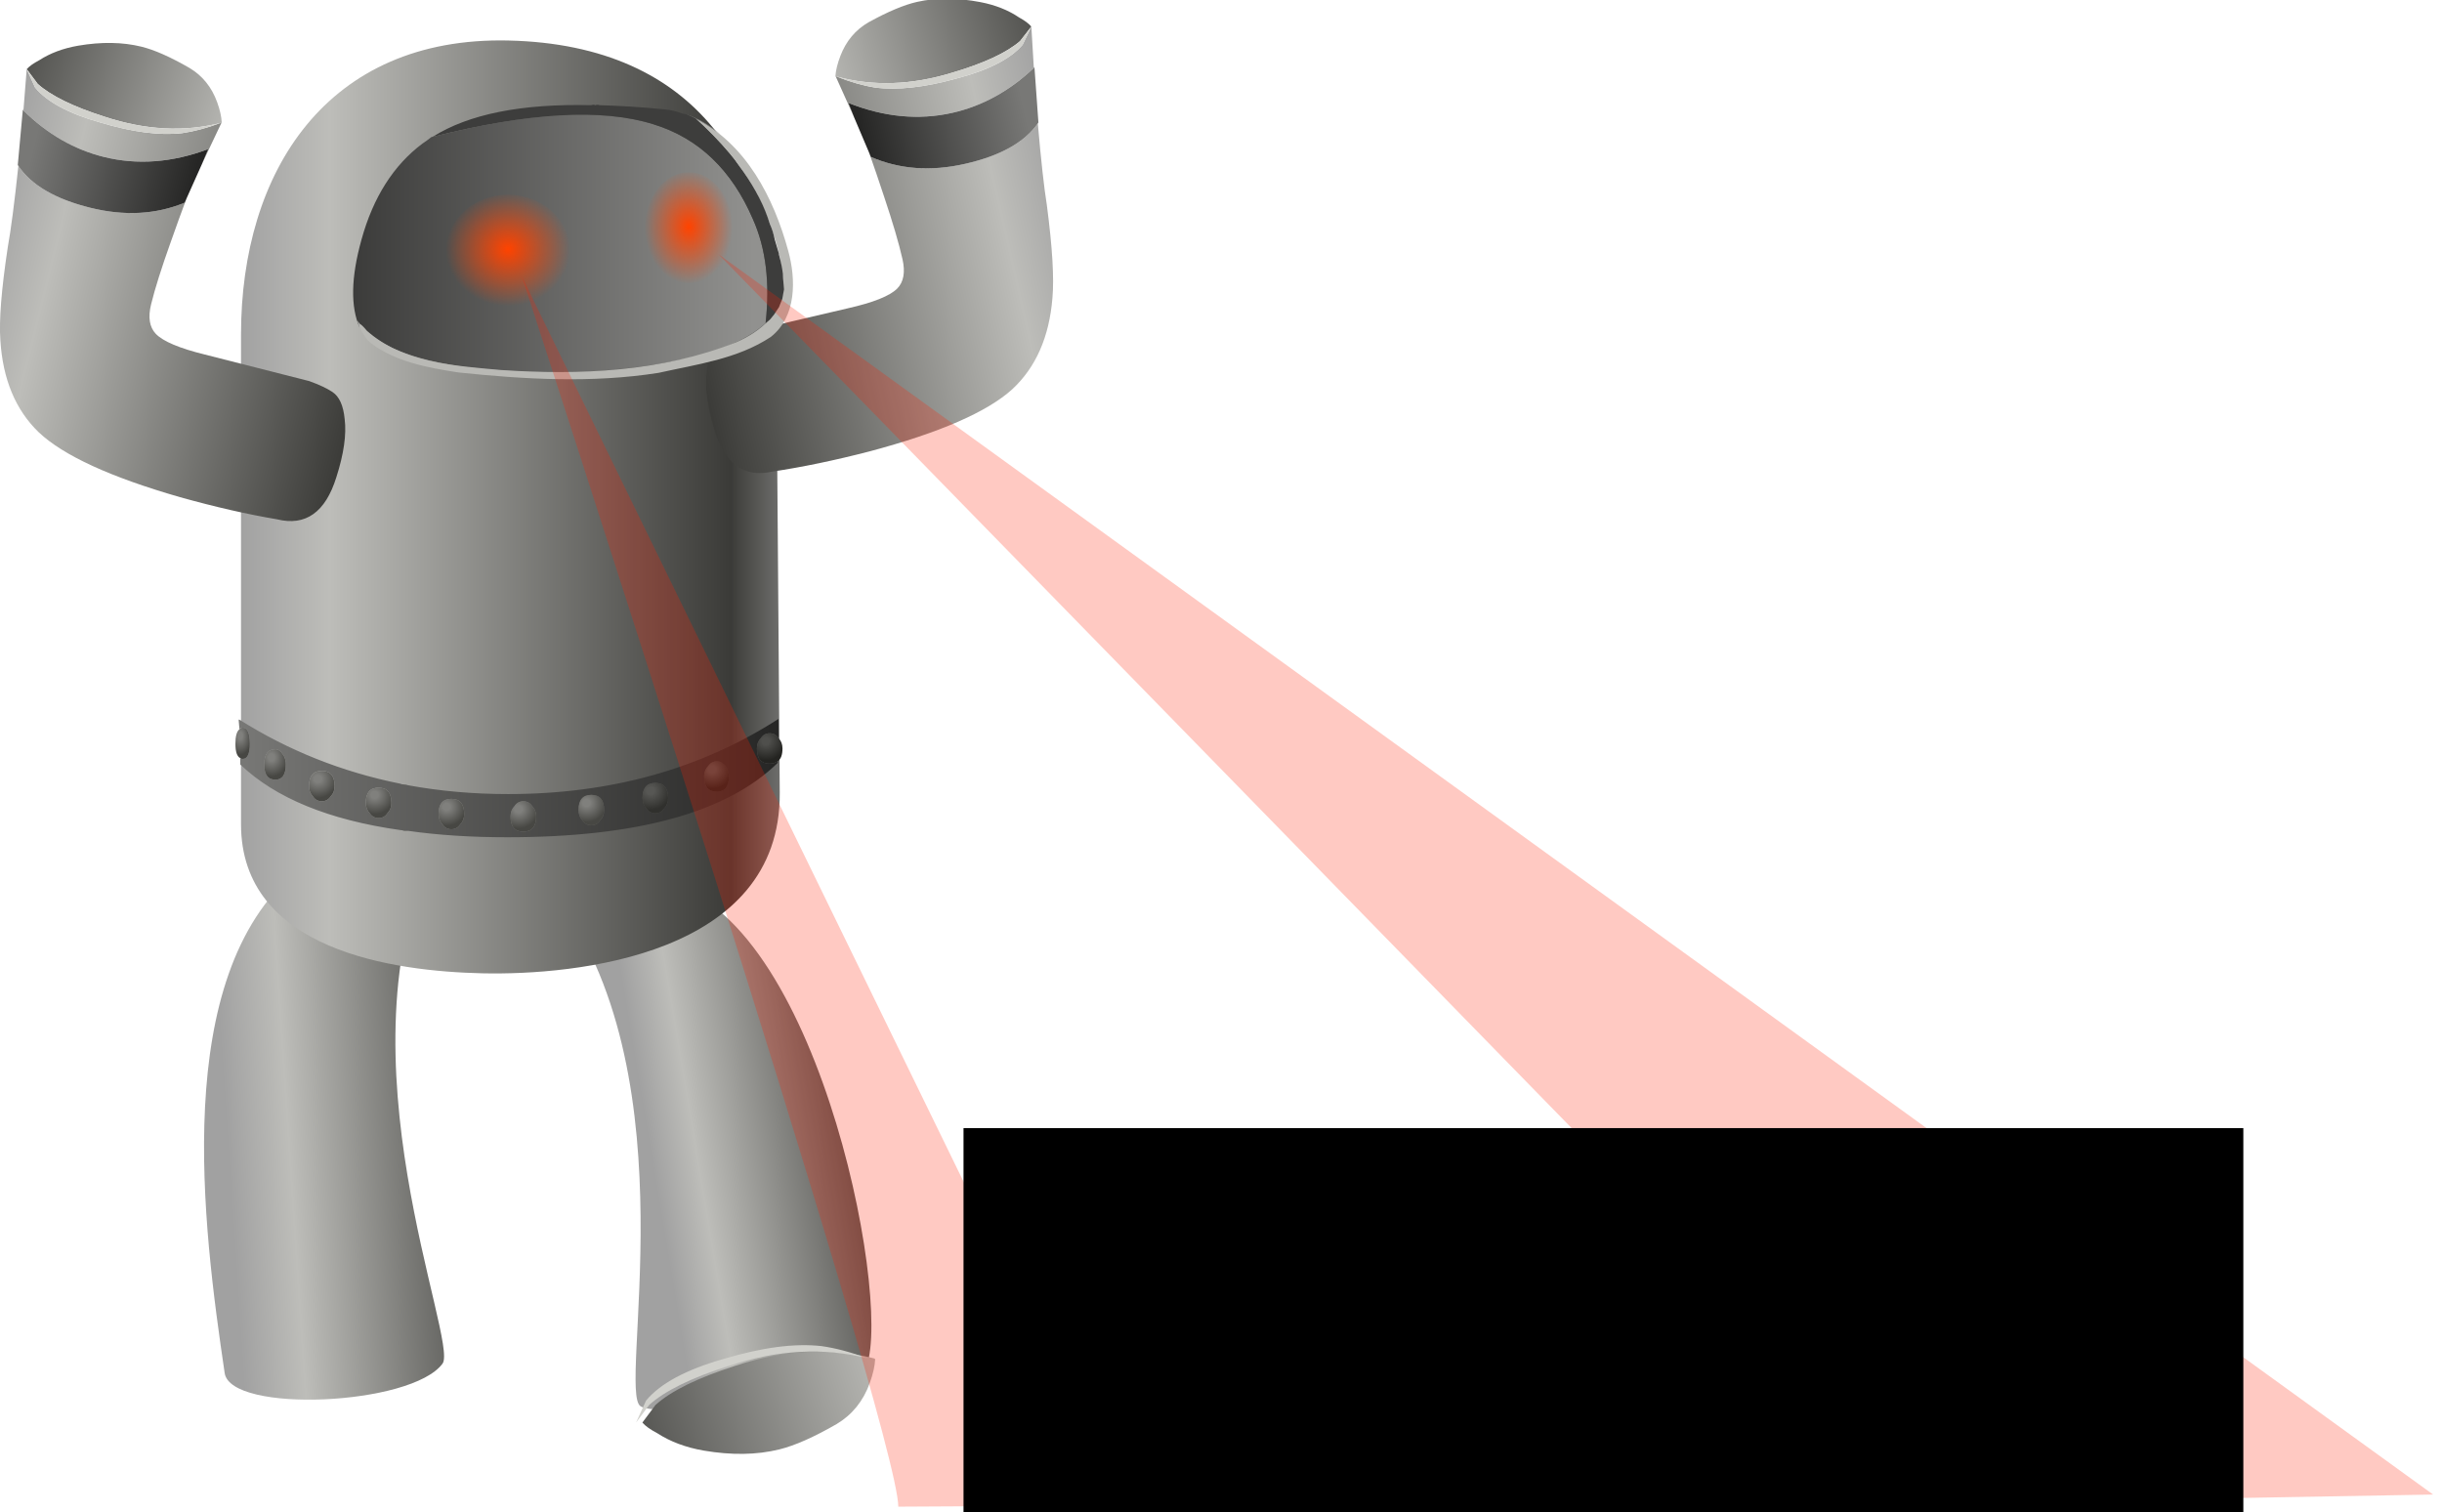 <?xml version="1.0" encoding="UTF-8" standalone="no"?>
<svg
   xmlns:dc="http://purl.org/dc/elements/1.1/"
   xmlns:cc="http://creativecommons.org/ns#"
   xmlns:rdf="http://www.w3.org/1999/02/22-rdf-syntax-ns#"
   xmlns:svg="http://www.w3.org/2000/svg"
   xmlns="http://www.w3.org/2000/svg"
   xmlns:sodipodi="http://sodipodi.sourceforge.net/DTD/sodipodi-0.dtd"
   xmlns:inkscape="http://www.inkscape.org/namespaces/inkscape"
   version="1.1"
   viewBox="0 0 698.96 432.84"
   id="svg200"
   sodipodi:docname="attack-1294254.svg"
   inkscape:version="0.92.1 r15371">
  <sodipodi:namedview
     pagecolor="#ffffff"
     bordercolor="#666666"
     borderopacity="1"
     objecttolerance="10"
     gridtolerance="10"
     guidetolerance="10"
     inkscape:pageopacity="0"
     inkscape:pageshadow="2"
     inkscape:window-width="1920"
     inkscape:window-height="1178"
     id="namedview202"
     showgrid="false"
     inkscape:zoom="0.54523612"
     inkscape:cx="353.14815"
     inkscape:cy="216.42"
     inkscape:window-x="0"
     inkscape:window-y="0"
     inkscape:window-maximized="1"
     inkscape:current-layer="svg200" />
  <defs
     id="defs124">
    <linearGradient
       id="w"
       x1="16878"
       x2="16901"
       y1="-15678"
       y2="-15678"
       gradientTransform="matrix(-4.766 -.355 -.355 4.766 75479 81296)"
       gradientUnits="userSpaceOnUse">
      <stop
         stop-color="#BDBDB9"
         offset=".161"
         id="stop2" />
      <stop
         stop-color="#3B3B38"
         offset=".878"
         id="stop4" />
    </linearGradient>
    <linearGradient
       id="x"
       x1="-12.1"
       x2="15.4"
       y1="-1.517"
       y2="-1.517"
       gradientTransform="matrix(4.779 0 0 -4.779 579.8 633.41)"
       gradientUnits="userSpaceOnUse">
      <stop
         stop-color="#A1A1A1"
         offset="0"
         id="stop7" />
      <stop
         stop-color="#BDBDB9"
         offset=".161"
         id="stop9" />
      <stop
         stop-color="#3B3B38"
         offset=".878"
         id="stop11" />
      <stop
         stop-color="#828280"
         offset="1"
         id="stop13" />
    </linearGradient>
    <linearGradient
       id="y"
       x1="-10.4"
       x2="-.6"
       y1="5.25"
       y2="5.25"
       gradientTransform="matrix(4.779 0 0 -4.779 579.8 633.41)"
       gradientUnits="userSpaceOnUse">
      <stop
         stop-color="#787876"
         offset="0"
         id="stop16" />
      <stop
         stop-color="#262625"
         offset="1"
         id="stop18" />
    </linearGradient>
    <linearGradient
       id="af"
       x1="-13.75"
       x2="16.25"
       y1="5.232"
       y2="5.232"
       gradientTransform="matrix(4.779 0 0 -4.779 45.684 571.38)"
       gradientUnits="userSpaceOnUse">
      <stop
         stop-color="#91918F"
         offset="0"
         id="stop21" />
      <stop
         stop-color="#262625"
         offset="1"
         id="stop23" />
    </linearGradient>
    <radialGradient
       id="z"
       cx="68.234"
       cy="231.29"
       r="1.755"
       gradientTransform="matrix(1 0 0 .914 0 19.825)"
       gradientUnits="userSpaceOnUse">
      <stop
         stop-color="#ff4300"
         offset="0"
         id="stop26" />
      <stop
         stop-color="#ff4300"
         stop-opacity="0"
         offset="1"
         id="stop28" />
    </radialGradient>
    <linearGradient
       id="ag"
       x1="-16.65"
       x2="17.1"
       y1="-36.5"
       y2="-36.5"
       gradientTransform="matrix(4.779 0 0 -4.779 422.56 700.43)"
       gradientUnits="userSpaceOnUse">
      <stop
         stop-color="#787876"
         offset="0"
         id="stop31" />
      <stop
         stop-color="#262625"
         offset="1"
         id="stop33" />
    </linearGradient>
    <radialGradient
       id="ai"
       cx="-16.55"
       cy="-33.85"
       r=".825"
       gradientTransform="matrix(4.779 0 0 7.893 422.56 1129.4)"
       gradientUnits="userSpaceOnUse">
      <stop
         stop-color="#80807D"
         offset=".161"
         id="stop36" />
      <stop
         stop-color="#474743"
         offset=".878"
         id="stop38" />
    </radialGradient>
    <radialGradient
       id="aj"
       cx="-14.6"
       cy="-35.2"
       r="1.188"
       gradientTransform="matrix(4.779 0 0 5.483 422.56 1061.7)"
       gradientUnits="userSpaceOnUse">
      <stop
         stop-color="#80807D"
         offset=".161"
         id="stop41" />
      <stop
         stop-color="#474743"
         offset=".878"
         id="stop43" />
    </radialGradient>
    <radialGradient
       id="ak"
       cx="-11.7"
       cy="-36.55"
       r="1.413"
       gradientTransform="matrix(4.779 0 0 4.61 422.56 1043.6)"
       gradientUnits="userSpaceOnUse">
      <stop
         stop-color="#80807D"
         offset=".161"
         id="stop46" />
      <stop
         stop-color="#474743"
         offset=".878"
         id="stop48" />
    </radialGradient>
    <radialGradient
       id="al"
       cx="-3.65"
       cy="-38.3"
       r="1.413"
       gradientTransform="matrix(4.779 0 0 4.61 422.56 1060)"
       gradientUnits="userSpaceOnUse">
      <stop
         stop-color="#80807D"
         offset=".161"
         id="stop51" />
      <stop
         stop-color="#474743"
         offset=".878"
         id="stop53" />
    </radialGradient>
    <radialGradient
       id="am"
       cx="-8.15"
       cy="-37.55"
       r="1.413"
       gradientTransform="matrix(4.779 0 0 4.61 422.56 1053)"
       gradientUnits="userSpaceOnUse">
      <stop
         stop-color="#80807D"
         offset=".161"
         id="stop56" />
      <stop
         stop-color="#474743"
         offset=".878"
         id="stop58" />
    </radialGradient>
    <radialGradient
       id="an"
       cx="12.95"
       cy="-35.95"
       r="1.413"
       gradientTransform="matrix(4.779 0 0 4.61 422.56 1038)"
       gradientUnits="userSpaceOnUse">
      <stop
         stop-color="#4F4F4C"
         offset=".161"
         id="stop61" />
      <stop
         stop-color="#242421"
         offset=".878"
         id="stop63" />
    </radialGradient>
    <radialGradient
       id="ao"
       cx="16.3"
       cy="-34.2"
       r="1.413"
       gradientTransform="matrix(4.779 0 0 4.61 422.56 1021.5)"
       gradientUnits="userSpaceOnUse">
      <stop
         stop-color="#4F4F4C"
         offset=".161"
         id="stop66" />
      <stop
         stop-color="#242421"
         offset=".878"
         id="stop68" />
    </radialGradient>
    <radialGradient
       id="ap"
       cx="5.1"
       cy="-38.05"
       r="1.413"
       gradientTransform="matrix(4.779 0 0 4.61 422.56 1057.7)"
       gradientUnits="userSpaceOnUse">
      <stop
         stop-color="#80807D"
         offset=".161"
         id="stop71" />
      <stop
         stop-color="#474743"
         offset=".878"
         id="stop73" />
    </radialGradient>
    <radialGradient
       id="aq"
       cx="9.1"
       cy="-37.3"
       r="1.413"
       gradientTransform="matrix(4.779 0 0 4.61 422.56 1050.6)"
       gradientUnits="userSpaceOnUse">
      <stop
         stop-color="#575754"
         offset=".161"
         id="stop76" />
      <stop
         stop-color="#30302D"
         offset=".878"
         id="stop78" />
    </radialGradient>
    <radialGradient
       id="ar"
       cx=".85"
       cy="-38.45"
       r="1.413"
       gradientTransform="matrix(4.779 0 0 4.61 422.56 1061.4)"
       gradientUnits="userSpaceOnUse">
      <stop
         stop-color="#80807D"
         offset=".161"
         id="stop81" />
      <stop
         stop-color="#474743"
         offset=".878"
         id="stop83" />
    </radialGradient>
    <linearGradient
       id="ah"
       x1="16878"
       x2="16901"
       y1="-15678"
       y2="-15678"
       gradientTransform="matrix(-5.424 1.771 -1.771 -5.424 64206 -1.1413e5)"
       gradientUnits="userSpaceOnUse">
      <stop
         stop-color="#BDBDB9"
         offset=".161"
         id="stop86" />
      <stop
         stop-color="#3B3B38"
         offset=".878"
         id="stop88" />
    </linearGradient>
    <linearGradient
       id="ac"
       x1="-41.3"
       x2="118.9"
       y1="583.56"
       y2="583.56"
       gradientTransform="translate(18,22)"
       gradientUnits="userSpaceOnUse">
      <stop
         stop-color="#A1A1A1"
         offset="0"
         id="stop91" />
      <stop
         stop-color="#BDBDB9"
         offset=".161"
         id="stop93" />
      <stop
         stop-color="#3B3B38"
         offset=".878"
         id="stop95" />
      <stop
         stop-color="#828280"
         offset="1"
         id="stop97" />
    </linearGradient>
    <linearGradient
       id="ad"
       x1="88.48"
       x2="162.51"
       y1="766.43"
       y2="735.12"
       gradientTransform="matrix(.973 .232 -.232 .973 178.33 9.521)"
       gradientUnits="userSpaceOnUse">
      <stop
         stop-color="#A1A1A1"
         offset="0"
         id="stop100" />
      <stop
         stop-color="#BDBDB9"
         offset=".161"
         id="stop102" />
      <stop
         stop-color="#3B3B38"
         offset=".878"
         id="stop104" />
      <stop
         stop-color="#828280"
         offset="1"
         id="stop106" />
    </linearGradient>
    <linearGradient
       id="ae"
       x1="88.297"
       x2="186"
       y1="747.66"
       y2="735.66"
       gradientTransform="matrix(.998 .056 -.056 .998 -77.263 3.279)"
       gradientUnits="userSpaceOnUse">
      <stop
         stop-color="#A1A1A1"
         offset="0"
         id="stop109" />
      <stop
         stop-color="#BDBDB9"
         offset=".179"
         id="stop111" />
      <stop
         stop-color="#3B3B38"
         offset=".812"
         id="stop113" />
      <stop
         stop-color="#828280"
         offset="1"
         id="stop115" />
    </linearGradient>
    <filter
       id="aa"
       color-interpolation-filters="sRGB">
      <feGaussianBlur
         stdDeviation="0.655"
         id="feGaussianBlur118" />
    </filter>
    <filter
       id="ab"
       color-interpolation-filters="sRGB">
      <feGaussianBlur
         stdDeviation="1.061"
         id="feGaussianBlur121" />
    </filter>
  </defs>
  <g
     transform="translate(91.783 -492.76)"
     id="g198">
    <path
       d="m32.376 736.44c-28.126 58.086 7.18 140.25 2.511 146.63-8.815 12.042-60.649 14.337-62.365 2.714-6.229-42.175-15.535-113.27 20.367-143.57 9.177-7.747 39.487-5.765 39.487-5.765z"
       fill="url(#ae)"
       id="path126" />
    <path
       d="m68.155 750.52c37.936 52.21 16.691 140.6 23.408 144.77 6.717 4.17 53.657-7.271 61.865-8.336 13.007-1.687-4.7-114.23-45.388-137.73-10.401-6.006-39.885 1.295-39.885 1.295z"
       fill="url(#ad)"
       id="path128" />
    <g
       transform="translate(-244.6 69.119)"
       fill-rule="evenodd"
       id="g134">
      <path
         d="m402.97 812.46c-12.536-3.184-25.776-2.47-39.726 2.139-10.711 3.418-18.319 7.153-22.806 11.196l-3.755 5.038c0.827 0.972 2.253 1.99 4.279 3.06 3.726 2.415 8.148 4.071 13.268 4.961 7.975 1.363 15.194 1.255 21.659-0.337 4.433-1.091 9.906-3.514 16.426-7.275 4.44-2.662 7.591-6.57 9.453-11.729 0.934-2.58 1.447-4.863 1.547-6.845l-0.345-0.209z"
         fill="url(#ah)"
         id="path130" />
      <path
         d="m401.16 812.46c-4.743-1.771-9.144-2.938-13.204-3.508-7.657-0.859-16.954 0.354-27.899 3.635-10.807 3.054-18.246 7.042-22.324 11.959l-2.86 6.286 3.755-5.038c4.487-4.043 12.09-7.771 22.806-11.196 13.95-4.609 27.19-5.324 39.726-2.139z"
         fill="#d1d1cc"
         id="path132" />
    </g>
    <path
       d="m53.8 504.36c54.422 1.255 76.244 37.548 76.6 84.186l1 131.13c0.356 46.638-58.668 52.275-85.1 51.686-25.424-0.57-69.1-6.55-69.1-42.69v-140.13c0-46.639 24.564-85.386 76.6-84.186z"
       fill="url(#ac)"
       id="path136" />
    <g
       transform="matrix(-1 0 0 1 103.74 16)"
       fill-rule="evenodd"
       id="g168">
      <g
         transform="matrix(.975 .22 -.22 .975 -480.53 -202.36)"
         id="g146">
        <path
           d="m580.51 588.01c-9.558 5.099-20.468 7.168-32.736 6.213-9.396-0.636-16.33-2.151-20.789-4.54l-4.05-3.34c0.478-0.956 1.434-2.069 2.867-3.345 2.547-2.71 5.811-4.941 9.797-6.691 6.213-2.705 12.105-4.062 17.682-4.062 3.823 0 8.76 0.875 14.815 2.628 4.143 1.276 7.489 3.823 10.036 7.646 1.276 1.912 2.151 3.666 2.628 5.257l-0.239 0.239z"
           fill="url(#w)"
           id="path138" />
        <path
           d="m580.75 587.77-2.628 12.903 0.717-4.54c-9.08 6.213-18.557 9.319-28.435 9.319-8.76 0-17.286-2.471-25.568-7.407l-1.912-11.708 3.584 4.54c4.301 3.188 11.149 4.937 20.55 5.257 9.558 0.478 17.362-0.397 23.417-2.628 3.188-1.276 6.533-3.106 10.036-5.496l0.239-0.239zm-53.524 26.045c4.937 4.464 12.583 6.691 22.939 6.691 10.036 0 18.638-2.628 25.806-7.885l0.239-1.434c-0.478 3.981-0.956 8.444-1.434 13.381-0.798 7.804-1.195 14.017-1.195 18.638 0 3.823 1.113 6.452 3.345 7.885 2.547 1.591 7.565 2.389 15.054 2.389l30.824 0.239c3.025 0.32 5.415 0.798 7.168 1.434 2.232 0.798 3.981 3.025 5.257 6.691 1.591 4.143 2.151 9.716 1.673 16.726-0.636 10.514-5.176 15.771-13.62 15.771-8.602 0.636-18.079 0.798-28.435 0.478-20.707-0.798-35.283-3.584-43.728-8.363-7.967-4.621-13.62-12.268-16.965-22.939-1.754-5.415-3.188-14.174-4.301-26.284-0.32-5.099-1.195-12.903-2.628-23.417z"
           fill="url(#x)"
           id="path140" />
        <path
           d="m580.51 588.01c-3.503 2.389-6.848 4.22-10.036 5.496-6.055 2.232-13.859 3.106-23.417 2.628-9.4-0.32-16.249-2.074-20.55-5.257l-3.584-4.54 4.062 3.345c4.459 2.389 11.388 3.9 20.789 4.54 12.268 0.956 23.178-1.113 32.736-6.213z"
           fill="#d1d1cc"
           id="path142" />
        <path
           d="m578.13 600.68-1.912 10.514-0.239 1.434c-7.168 5.257-15.771 7.885-25.806 7.885-10.356 0-18.002-2.227-22.939-6.691l-0.239-0.239-2.389-15.771 0.239 0.239c8.282 4.937 16.808 7.407 25.568 7.407 9.873 0 19.355-3.106 28.435-9.319l-0.717 4.54z"
           fill="url(#y)"
           id="path144" />
      </g>
      <path
         d="m92.518 570.66 0.717-2.151c-5.735 8.282-19.833 13.061-42.294 14.337-16.569 0.956-31.699 0.239-45.4-2.151-13.859-2.389-23.579-6.213-29.152-11.47-1.276-11.47-0.081-21.343 3.584-29.63 6.063-14.18 15.54-23.26 28.443-27.24 14.653-4.62 35.761-3.43 63.322 3.59h0.239c0.798 0.636 1.673 1.276 2.628 1.912 8.282 6.213 14.098 15.374 17.443 27.479 3.025 10.834 3.188 19.274 0.478 25.329zm-103.22-55.43c3.188-2.71 6.452-4.621 9.797-5.735-0.798 0.32-1.673 0.717-2.628 1.195-2.547 1.276-4.937 2.786-7.168 4.54z"
         fill="url(#af)"
         id="path148" />
      <path
         d="m-3.531 510.69c-14.502 7.25-22.429 22.75-26.529 37.77-2.3 8.267-2.422 18.945 4.966 24.749 9.543 6.33 21.201 7.842 32.145 10.28 18.97 2.983 38.319 1.869 57.327-0.123 8.64-1.355 17.842-2.978 24.958-8.379 2.391-1.629 5.519-8.841 1.156-3.527-10.427 9.207-25.107 9.996-38.3 11.208-22.641 1.552-46.12 0.491-67.428-7.962-6.691-2.929-13.929-8.626-13.423-16.708 0.38-9.053 3.723-17.744 7.547-25.848 4.422-8.199 10.721-15.227 17.582-21.459z"
         fill="#b9b9b5"
         id="path150" />
      <path
         d="m26.33 506.87c19.914-0.478 35.044 2.547 45.4 9.08-27.561-7.02-48.669-8.21-63.322-3.59-12.903 3.981-22.385 13.061-28.435 27.24-3.666 8.282-4.86 18.16-3.584 29.63l-1.195-0.956-1.195-1.434-1.434-2.151-0.956-2.389-0.478-2.628v-0.239l0.239-2.867c0-1.754 0.397-4.062 1.195-6.929v-0.239l1.195-4.062c0.315-1.591 0.798-3.106 1.434-4.54 3.025-9.878 10.117-19.914 21.266-30.108 0.956-0.478 1.83-0.875 2.628-1.195l1.195-0.239c1.591-0.636 3.264-1.037 5.018-1.195 6.533-0.636 12.746-1.037 18.638-1.195 0.315-0.158 0.717-0.158 1.195 0 0.32-0.158 0.717-0.158 1.195 0z"
         fill="#3d3d3c"
         id="path152" />
      <path
         transform="matrix(10.155 0 0 10.155 -642.81 -1800)"
         d="m69.989 231.29c0 0.886-0.786 1.604-1.755 1.604-0.969 0-1.755-0.718-1.755-1.604 0-0.886 0.786-1.604 1.755-1.604 0.969 0 1.755 0.718 1.755 1.604z"
         fill="url(#z)"
         id="path154" />
      <path
         transform="matrix(7.192 0 0 10.155 -492.33 -1806.4)"
         d="m69.989 231.29c0 0.886-0.786 1.604-1.755 1.604-0.969 0-1.755-0.718-1.755-1.604 0-0.886 0.786-1.604 1.755-1.604 0.969 0 1.755 0.718 1.755 1.604z"
         fill="url(#z)"
         id="path156" />
      <g
         transform="matrix(-.971 .239 .239 .971 555.5 -197.76)"
         id="g166">
        <path
           d="m580.51 588.01c-9.558 5.099-20.468 7.168-32.736 6.213-9.396-0.636-16.33-2.151-20.789-4.54l-4.05-3.34c0.478-0.956 1.434-2.069 2.867-3.345 2.547-2.71 5.811-4.941 9.797-6.691 6.213-2.705 12.105-4.062 17.682-4.062 3.823 0 8.76 0.875 14.815 2.628 4.143 1.276 7.489 3.823 10.036 7.646 1.276 1.912 2.151 3.666 2.628 5.257l-0.239 0.239z"
           fill="url(#w)"
           id="path158" />
        <path
           d="m580.75 587.77-2.628 12.903 0.717-4.54c-9.08 6.213-18.557 9.319-28.435 9.319-8.76 0-17.286-2.471-25.568-7.407l-1.912-11.708 3.584 4.54c4.301 3.188 11.149 4.937 20.55 5.257 9.558 0.478 17.362-0.397 23.417-2.628 3.188-1.276 6.533-3.106 10.036-5.496l0.239-0.239zm-53.524 26.045c4.937 4.464 12.583 6.691 22.939 6.691 10.036 0 18.638-2.628 25.806-7.885l0.239-1.434c-0.478 3.981-0.956 8.444-1.434 13.381-0.798 7.804-1.195 14.017-1.195 18.638 0 3.823 1.113 6.452 3.345 7.885 2.547 1.591 7.565 2.389 15.054 2.389l30.824 0.239c3.025 0.32 5.415 0.798 7.168 1.434 2.232 0.798 3.981 3.025 5.257 6.691 1.591 4.143 2.151 9.716 1.673 16.726-0.636 10.514-5.176 15.771-13.62 15.771-8.602 0.636-18.079 0.798-28.435 0.478-20.707-0.798-35.283-3.584-43.728-8.363-7.967-4.621-13.62-12.268-16.965-22.939-1.754-5.415-3.188-14.174-4.301-26.284-0.32-5.099-1.195-12.903-2.628-23.417z"
           fill="url(#x)"
           id="path160" />
        <path
           d="m580.51 588.01c-3.503 2.389-6.848 4.22-10.036 5.496-6.055 2.232-13.859 3.106-23.417 2.628-9.4-0.32-16.249-2.074-20.55-5.257l-3.584-4.54 4.062 3.345c4.459 2.389 11.388 3.9 20.789 4.54 12.268 0.956 23.178-1.113 32.736-6.213z"
           fill="#d1d1cc"
           id="path162" />
        <path
           d="m578.13 600.68-1.912 10.514-0.239 1.434c-7.168 5.257-15.771 7.885-25.806 7.885-10.356 0-18.002-2.227-22.939-6.691l-0.239-0.239-2.389-15.771 0.239 0.239c8.282 4.937 16.808 7.407 25.568 7.407 9.873 0 19.355-3.106 28.435-9.319l-0.717 4.54z"
           fill="url(#y)"
           id="path164" />
      </g>
    </g>
    <g
       transform="matrix(.958 0 0 .958 -352.06 -122.64)"
       fill-rule="evenodd"
       id="g192">
      <path
         d="m504.28 857.18v5.735c-0.636-0.956-1.515-1.434-2.628-1.434s-1.993 0.478-2.628 1.434c-0.798 0.798-1.195 1.83-1.195 3.106 0 3.025 1.276 4.54 3.823 4.54 0.956 0 1.754-0.239 2.389-0.717v0.478c-15.135 14.815-42.055 22.222-80.765 22.222-10.834 0-20.707-0.636-29.63-1.912h-1.195c-0.478-0.158-0.879-0.239-1.195-0.239-21.348-3.025-37.276-9.558-47.79-19.594v-1.912c0.158 0.158 0.397 0.239 0.717 0.239 1.434 0 2.151-1.51 2.151-4.54 0-3.188-0.717-4.779-2.151-4.779-0.478 0-0.798 0.158-0.956 0.478l-0.239-2.867h0.239c14.657 9.238 30.667 15.613 48.029 19.116 0.315 0.158 0.717 0.239 1.195 0.239 0.315 0 0.717 0.081 1.195 0.239 9.558 1.754 19.513 2.628 29.869 2.628 30.585 0 57.505-7.489 80.765-22.461zm-21.027 14.098c-0.798 0.798-1.195 1.83-1.195 3.106 0 3.025 1.276 4.54 3.823 4.54 2.389 0 3.584-1.515 3.584-4.54 0-1.113-0.32-2.151-0.956-3.106-0.798-0.956-1.673-1.434-2.628-1.434-1.113 0-1.993 0.478-2.628 1.434zm-32.258 16.249c0.798-0.798 1.195-1.83 1.195-3.106 0-3.025-1.276-4.54-3.823-4.54s-3.823 1.515-3.823 4.54c0 1.276 0.397 2.308 1.195 3.106 0.636 0.956 1.51 1.434 2.628 1.434 1.118 0 1.993-0.478 2.628-1.434zm12.664-6.691c0 1.276 0.397 2.308 1.195 3.106 0.636 0.956 1.51 1.434 2.628 1.434 1.118 0 1.993-0.478 2.628-1.434 0.798-0.798 1.195-1.83 1.195-3.106 0-3.025-1.276-4.54-3.823-4.54s-3.823 1.515-3.823 4.54zm-38.232 2.389c-0.798 0.798-1.195 1.83-1.195 3.106 0 3.025 1.276 4.54 3.823 4.54s3.823-1.515 3.823-4.54c0-1.276-0.397-2.308-1.195-3.106-0.636-0.956-1.515-1.434-2.628-1.434s-1.993 0.478-2.628 1.434zm-53.763-5.974c0-3.025-1.276-4.54-3.823-4.54s-3.823 1.515-3.823 4.54c0 1.276 0.397 2.308 1.195 3.106 0.636 0.956 1.515 1.434 2.628 1.434s1.993-0.478 2.628-1.434c0.798-0.798 1.195-1.83 1.195-3.106zm-14.576-6.452c0-1.276-0.315-2.308-0.956-3.106-0.636-0.956-1.352-1.434-2.151-1.434-2.232 0-3.345 1.51-3.345 4.54s1.113 4.54 3.345 4.54c2.069 0 3.106-1.515 3.106-4.54zm46.834 17.921c0.636 0.956 1.51 1.434 2.628 1.434 1.118 0 1.993-0.478 2.628-1.434 0.798-0.798 1.195-1.83 1.195-3.106 0-3.025-1.276-4.54-3.823-4.54s-3.823 1.515-3.823 4.54c0 1.276 0.397 2.308 1.195 3.106zm-16.487-3.345c0.798-0.798 1.195-1.83 1.195-3.106 0-3.025-1.276-4.54-3.823-4.54s-3.823 1.51-3.823 4.54c0 1.276 0.397 2.308 1.195 3.106 0.636 0.956 1.515 1.434 2.628 1.434s1.993-0.478 2.628-1.434z"
         fill="url(#ag)"
         id="path170" />
      <path
         d="m343.22 860.29c0.158-0.32 0.478-0.478 0.956-0.478 1.434 0 2.151 1.591 2.151 4.779 0 3.025-0.717 4.54-2.151 4.54-0.32 0-0.559-0.081-0.717-0.239-0.956-0.478-1.434-1.912-1.434-4.301 0-2.232 0.397-3.666 1.195-4.301z"
         fill="url(#ai)"
         id="path172" />
      <path
         d="m357.08 870.8c0 3.025-1.032 4.54-3.106 4.54-2.232 0-3.345-1.515-3.345-4.54s1.113-4.54 3.345-4.54c0.798 0 1.515 0.478 2.151 1.434 0.636 0.798 0.956 1.83 0.956 3.106z"
         fill="url(#aj)"
         id="path174" />
      <path
         d="m371.66 877.25c0 1.276-0.397 2.308-1.195 3.106-0.636 0.956-1.515 1.434-2.628 1.434s-1.993-0.478-2.628-1.434c-0.798-0.798-1.195-1.83-1.195-3.106 0-3.025 1.276-4.54 3.823-4.54s3.823 1.515 3.823 4.54z"
         fill="url(#ak)"
         id="path176" />
      <path
         d="m403.92 888.72c-0.798-0.798-1.195-1.83-1.195-3.106 0-3.025 1.276-4.54 3.823-4.54s3.823 1.515 3.823 4.54c0 1.276-0.397 2.308-1.195 3.106-0.636 0.956-1.515 1.434-2.628 1.434s-1.993-0.478-2.628-1.434z"
         fill="url(#al)"
         id="path178" />
      <path
         d="m387.43 885.38c-0.636 0.956-1.515 1.434-2.628 1.434s-1.993-0.478-2.628-1.434c-0.798-0.798-1.195-1.83-1.195-3.106 0-3.025 1.276-4.54 3.823-4.54s3.823 1.51 3.823 4.54c0 1.276-0.397 2.308-1.195 3.106z"
         fill="url(#am)"
         id="path180" />
      <path
         d="m483.25 871.28c0.636-0.956 1.51-1.434 2.628-1.434 0.956 0 1.83 0.478 2.628 1.434 0.636 0.956 0.956 1.993 0.956 3.106 0 3.025-1.195 4.54-3.584 4.54-2.547 0-3.823-1.515-3.823-4.54 0-1.276 0.397-2.308 1.195-3.106z"
         fill="url(#an)"
         id="path182" />
      <path
         d="m504.04 869.84c-0.636 0.478-1.434 0.717-2.389 0.717-2.547 0-3.823-1.515-3.823-4.54 0-1.276 0.397-2.308 1.195-3.106 0.636-0.956 1.515-1.434 2.628-1.434s1.993 0.478 2.628 1.434c0.798 0.798 1.195 1.83 1.195 3.106 0 1.912-0.478 3.188-1.434 3.823z"
         fill="url(#ao)"
         id="path184" />
      <path
         d="m450.99 887.53c-0.636 0.956-1.515 1.434-2.628 1.434s-1.993-0.478-2.628-1.434c-0.798-0.798-1.195-1.83-1.195-3.106 0-3.025 1.276-4.54 3.823-4.54s3.823 1.515 3.823 4.54c0 1.276-0.397 2.308-1.195 3.106z"
         fill="url(#ap)"
         id="path186" />
      <path
         d="m463.65 880.84c0-3.025 1.276-4.54 3.823-4.54s3.823 1.515 3.823 4.54c0 1.276-0.397 2.308-1.195 3.106-0.636 0.956-1.515 1.434-2.628 1.434s-1.993-0.478-2.628-1.434c-0.798-0.798-1.195-1.83-1.195-3.106z"
         fill="url(#aq)"
         id="path188" />
      <path
         d="m425.42 883.23c0.636-0.956 1.51-1.434 2.628-1.434 1.118 0 1.993 0.478 2.628 1.434 0.798 0.798 1.195 1.83 1.195 3.106 0 3.025-1.276 4.54-3.823 4.54s-3.823-1.515-3.823-4.54c0-1.276 0.397-2.308 1.195-3.106z"
         fill="url(#ar)"
         id="path190" />
    </g>
    <path
       d="m165.33 924.03c0-22.222-107.78-352.22-107.78-352.22l171.67 351.87"
       fill="#ff1f00"
       filter="url(#aa)"
       opacity=".49"
       id="path194" />
    <path
       d="m462.9 923.06-349.1-357.57 490.83 355.07"
       fill="#ff1f00"
       filter="url(#ab)"
       opacity=".49"
       id="path196" />
  </g>
  <flowRoot
     xml:space="preserve"
     id="flowRoot206"
     style="font-style:normal;font-variant:normal;font-weight:normal;font-stretch:normal;font-size:72px;line-height:125%;font-family:'DejaVu Sans Mono';-inkscape-font-specification:'DejaVu Sans Mono';letter-spacing:0px;word-spacing:0px;fill:#000000;fill-opacity:1;stroke:none;stroke-width:1px;stroke-linecap:butt;stroke-linejoin:miter;stroke-opacity:1"
     transform="matrix(1.314,0,0,1.314,-121.862,-77.146)"><flowRegion
       id="flowRegion208"><rect
         id="rect210"
         width="278.778"
         height="117.38"
         x="302.621"
         y="304.455" /></flowRegion><flowPara
       id="flowPara212"
       style="font-style:normal;font-variant:normal;font-weight:normal;font-stretch:normal;font-size:133.333px;font-family:'Times New Roman';-inkscape-font-specification:'Times New Roman, '">TeX</flowPara></flowRoot></svg>
